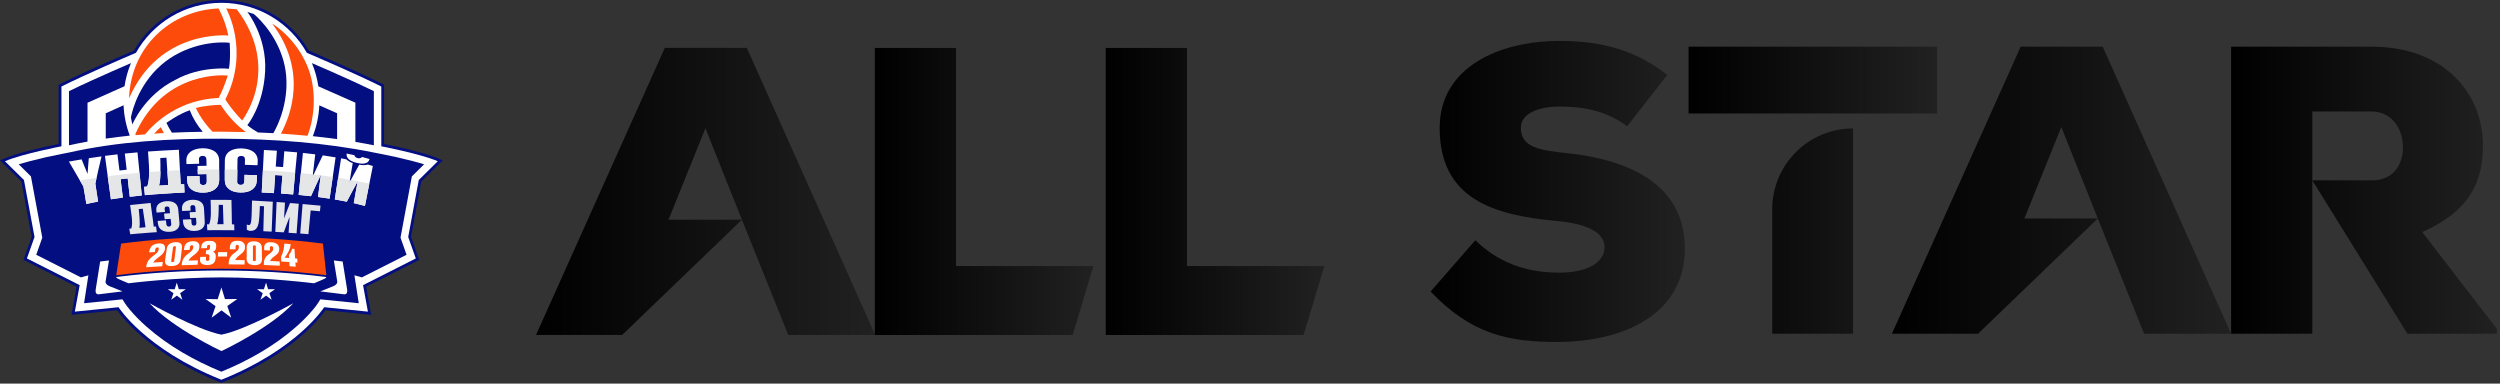 <svg width="743" height="114" viewBox="0 0 743 114" fill="none" xmlns="http://www.w3.org/2000/svg">
<rect x="0" y="0" width="743" height="114" fill="#333333" stroke="none"/>
<path fill-rule="evenodd" clip-rule="evenodd" d="M34.83 92.2L21.24 93.58L22.76 85.22L6.98 77.24L9.41 70.38L6.35 53.92L0 47.65L1.14 47.16C3.34 46.21 5.84 45.52 8.15 44.91C11.2 44.11 14.32 43.4 17.42 42.79V25.19L17.88 24.96C20.62 23.59 23.41 22.29 26.19 21.02C30.7 18.97 35.25 16.97 39.81 15.03C45.16 5.75 55.03 0 65.78 0C76.53 0 86.41 5.74 91.75 15.03C96.31 16.97 100.86 18.97 105.37 21.02C108.16 22.29 110.95 23.58 113.68 24.96L114.14 25.19V42.79C117.24 43.4 120.37 44.11 123.41 44.91C125.73 45.52 128.22 46.21 130.42 47.16L131.56 47.65L125.21 53.92L122.15 70.38L124.58 77.24L108.8 85.22L110.32 93.58L96.73 92.2C96.3 92.82 95.8 93.44 95.34 94C93.74 95.92 91.94 97.71 90.07 99.37C83.12 105.52 74.66 110.22 66.08 113.65L65.77 113.77L65.46 113.65C56.87 110.22 48.42 105.52 41.47 99.37C39.6 97.71 37.8 95.92 36.2 94C35.73 93.44 35.23 92.82 34.81 92.2" fill="#030E80"/>
<path fill-rule="evenodd" clip-rule="evenodd" d="M91.19 15.69C86.2 6.83 76.7 0.84 65.8 0.84C54.9 0.84 45.41 6.83 40.41 15.69C37.06 17.12 25.47 22.1 18.26 25.71V43.48C18.26 43.48 6.67 45.69 1.47 47.92L7.12 53.5L10.26 70.43L8 76.81L23.68 84.74L22.24 92.62L35.23 91.3C35.23 91.3 43.11 103.79 65.79 112.86C88.47 103.79 96.35 91.3 96.35 91.3L109.34 92.62L107.9 84.74L123.58 76.81L121.32 70.43L124.46 53.5L130.11 47.92C124.91 45.69 113.32 43.48 113.32 43.48V25.71C106.11 22.1 94.53 17.12 91.17 15.69" fill="white"/>
<path fill-rule="evenodd" clip-rule="evenodd" d="M37.01 25.62C37.37 23.23 38.02 20.93 38.92 18.76C35.09 20.41 31.28 22.09 27.49 23.81C25.15 24.87 22.82 25.96 20.51 27.09V43.18C22.33 42.78 24.17 42.41 26.01 42.08V30.53L37.02 25.62H37.01Z" fill="#030E80"/>
<path fill-rule="evenodd" clip-rule="evenodd" d="M38.58 40.31C37.5 37.48 36.86 34.45 36.72 31.28L31.43 33.67V41.19C33.81 40.85 36.19 40.55 38.58 40.3" fill="#030E80"/>
<path fill-rule="evenodd" clip-rule="evenodd" d="M94.9 31.31C94.75 34.53 94.08 37.61 92.97 40.47C95.38 40.72 97.79 41.01 100.19 41.34V33.67L94.9 31.31Z" fill="#030E80"/>
<path fill-rule="evenodd" clip-rule="evenodd" d="M111.11 43.19V27.09C108.8 25.96 106.47 24.88 104.13 23.81C100.34 22.08 96.52 20.4 92.7 18.76C93.61 20.94 94.26 23.25 94.62 25.66L105.62 30.52V42.17C107.46 42.48 109.29 42.81 111.12 43.18" fill="#030E80"/>
<path fill-rule="evenodd" clip-rule="evenodd" d="M67.22 2.51C67.22 2.51 74.35 15.05 66.98 29.54C66.98 29.54 68.12 31.7 71.96 35.81C71.96 35.81 83.81 20.63 70.37 2.76L67.21 2.51H67.22Z" fill="#FC4B0B"/>
<path fill-rule="evenodd" clip-rule="evenodd" d="M73.51 3.56L75.41 4.15C75.41 4.15 81.78 9.21 84.25 18.06C86.47 26.04 84.23 34.36 81.24 39.58C79.72 39.5 78.19 39.43 76.67 39.37C75.56 38.73 74.39 37.97 73.51 37.18C73.51 37.18 78.26 31.54 78.8 21.2C79.33 10.86 73.51 3.55 73.51 3.55" fill="#030E80"/>
<path fill-rule="evenodd" clip-rule="evenodd" d="M80.89 7.02C80.89 7.02 87.44 10.77 91.14 19.16C94.23 26.16 93.61 34.69 91.38 40.35C88.75 40.1 86.12 39.89 83.48 39.72C86.27 34.6 91.59 21.2 80.89 7.02Z" fill="#FC4B0B"/>
<path fill-rule="evenodd" clip-rule="evenodd" d="M73.07 39.26C70.44 37.29 67.85 34.68 65.61 31.2C64.45 31.05 59.87 31.56 58.21 32.1C58.21 32.1 59.66 35.52 63.14 39.14C64.11 39.14 65.08 39.14 66.05 39.14C68.39 39.15 70.72 39.19 73.06 39.25" fill="#FC4B0B"/>
<path fill-rule="evenodd" clip-rule="evenodd" d="M51.08 39.43C50.44 38.43 49.9 37.45 49.46 36.52C49.46 36.52 52.91 33.97 56.4 32.76C57.29 35.06 58.6 37.21 60.25 39.17C57.2 39.21 54.14 39.29 51.09 39.43" fill="#030E80"/>
<path fill-rule="evenodd" clip-rule="evenodd" d="M45.81 39.72C46.41 39.07 47.07 38.41 47.79 37.79C47.79 37.79 48.08 38.46 48.7 39.54C47.74 39.59 46.78 39.65 45.81 39.72Z" fill="#FC4B0B"/>
<path fill-rule="evenodd" clip-rule="evenodd" d="M43.11 39.92C46.17 36.25 53.28 29.61 64.99 29.11C65.9 27.45 67.06 24.45 67.7 22.46C67.7 22.46 48.94 20.35 40.21 39.85L40.36 40.17C41.28 40.08 42.2 40 43.11 39.93" fill="#FC4B0B"/>
<path fill-rule="evenodd" clip-rule="evenodd" d="M39.33 37.01L38.91 34.95C38.91 34.95 40.14 26.99 46.64 20.49C53.14 14 62.21 12.15 68.25 12.71C68.25 12.71 68.61 17.13 68.05 20.43C68.05 20.43 59.7 19.51 52.11 23.74C42.84 28.35 39.33 37 39.33 37" fill="#030E80"/>
<path fill-rule="evenodd" clip-rule="evenodd" d="M38.35 29.23C38.91 13.77 50.8 3.11 64.94 2.51C64.94 2.51 67.03 6.22 67.85 10.56C67.85 10.56 47.41 8.48 38.35 29.23Z" fill="#FC4B0B"/>
<path fill-rule="evenodd" clip-rule="evenodd" d="M65.8 110.47C73.77 107.2 81.61 102.79 88.07 97.07C89.82 95.52 91.52 93.84 93.02 92.04C93.51 91.45 94.06 90.78 94.47 90.13L95.21 88.96L106.62 90.12L105.33 81.82L107.55 82.44L120.83 75.72L119.03 70.63L122.41 52.42L126.04 48.83C124.91 48.48 123.76 48.17 122.66 47.88C119.46 47.04 116.16 46.3 112.91 45.68L111.1 45.33C96.55 42.38 81.39 41.3 66.05 41.22C50.71 41.14 35.17 42.04 20.5 45.33L18.69 45.68C15.44 46.3 12.14 47.04 8.94 47.88C7.84 48.17 6.7 48.48 5.56 48.83L9.19 52.42L12.57 70.63L10.77 75.72L24.05 82.44L26.27 81.82L24.98 90.12L36.39 88.96L37.13 90.13C37.54 90.78 38.09 91.45 38.58 92.04C40.08 93.84 41.77 95.52 43.53 97.07C49.99 102.79 57.83 107.2 65.8 110.47Z" fill="#030E80"/>
<path fill-rule="evenodd" clip-rule="evenodd" d="M29.77 77.72L32.39 77.41L31.38 83.65C31.38 83.65 31.16 84.52 32.68 85.11C34.2 85.7 36.41 86.6 36.41 86.6L29.49 87.45C29.49 87.45 28.21 87.76 28.43 86.12L29.77 77.71V77.72Z" fill="white"/>
<path fill-rule="evenodd" clip-rule="evenodd" d="M101.84 77.72L99.22 77.41L100.23 83.65C100.23 83.65 100.45 84.52 98.93 85.11C97.41 85.7 95.2 86.6 95.2 86.6L102.12 87.45C102.12 87.45 103.4 87.76 103.18 86.12L101.84 77.71V77.72Z" fill="white"/>
<path fill-rule="evenodd" clip-rule="evenodd" d="M105.35 46.12C105.32 46.26 105.41 46.42 105.59 46.61C105.76 46.8 106.01 46.93 106.31 47C106.62 47.07 106.9 47.07 107.14 46.98C107.39 46.89 107.51 46.78 107.54 46.64C108.3 46.84 109.07 47.04 109.82 47.26C109.77 47.48 109.67 47.7 109.53 47.91C109.39 48.12 109.18 48.3 108.9 48.42C108.6 48.55 108.24 48.62 107.77 48.64C107.31 48.65 106.75 48.57 106.06 48.41C105.37 48.25 104.82 48.07 104.4 47.84C103.99 47.62 103.67 47.38 103.47 47.13C103.27 46.88 103.11 46.62 103.05 46.36C102.99 46.1 102.99 45.85 103.04 45.63C103.8 45.79 104.58 45.95 105.35 46.13M108.46 61.2C107.35 60.93 106.24 60.65 105.14 60.37C105.32 59.32 105.52 58.27 105.7 57.22C105.89 56.17 106.08 55.12 106.27 54.07C106.25 54.07 106.23 54.06 106.22 54.06C105.69 55.03 105.15 55.99 104.63 56.97C104.11 57.95 103.58 58.95 103.07 59.94C101.88 59.71 100.69 59.48 99.5 59.27C99.81 57.23 100.12 55.2 100.44 53.16C100.75 51.13 101.07 49.09 101.37 47.05C101.89 47.15 102.41 47.25 102.92 47.36C103.01 47.45 103.13 47.54 103.29 47.66C103.45 47.77 103.59 47.88 103.77 47.99C103.95 48.1 104.13 48.19 104.31 48.28C104.5 48.37 104.66 48.43 104.83 48.47C104.68 49.42 104.51 50.36 104.35 51.31C104.19 52.26 104.03 53.2 103.87 54.15C103.87 54.15 103.9 54.15 103.92 54.16C104.39 53.28 104.85 52.4 105.33 51.53C105.81 50.66 106.3 49.8 106.77 48.94C106.97 48.99 107.19 49.03 107.43 49.05C107.68 49.07 107.92 49.08 108.15 49.08C108.4 49.08 108.62 49.06 108.82 49.03C109.01 49 109.18 48.95 109.3 48.9C109.79 49.04 110.29 49.19 110.81 49.33C110.42 51.31 110.03 53.29 109.63 55.27C109.24 57.25 108.85 59.23 108.46 61.21V61.2ZM94.51 58.55C94.64 57.47 94.78 56.39 94.92 55.31C95.06 54.23 95.2 53.15 95.34 52.07C95.32 52.07 95.29 52.07 95.29 52.07C94.81 53.11 94.32 54.15 93.84 55.19C93.36 56.23 92.88 57.28 92.41 58.32C91.18 58.19 89.96 58.05 88.75 57.93C88.96 55.85 89.17 53.77 89.39 51.69C89.6 49.61 89.82 47.53 90.03 45.45C91.25 45.58 92.47 45.73 93.69 45.87C93.56 46.96 93.43 48.04 93.3 49.13C93.17 50.22 93.05 51.3 92.92 52.39C92.92 52.39 92.95 52.39 92.97 52.39C93.45 51.35 93.94 50.31 94.43 49.27C94.92 48.23 95.42 47.2 95.93 46.17C97.19 46.36 98.48 46.56 99.74 46.77C99.45 48.82 99.15 50.86 98.85 52.9C98.55 54.95 98.26 56.99 97.96 59.04C96.81 58.87 95.67 58.71 94.52 58.54L94.51 58.55ZM82.29 44.79C82.23 45.58 82.18 46.36 82.12 47.15C82.07 47.93 82.02 48.72 81.95 49.51C82.68 49.56 83.41 49.61 84.13 49.65C84.19 48.87 84.26 48.08 84.32 47.3C84.38 46.52 84.43 45.73 84.49 44.95C85.76 45.06 87.03 45.17 88.3 45.28C88.1 47.37 87.9 49.45 87.7 51.54C87.5 53.62 87.31 55.71 87.12 57.8C85.92 57.7 84.71 57.61 83.52 57.51C83.58 56.62 83.64 55.73 83.72 54.84C83.79 53.95 83.86 53.06 83.93 52.16C83.21 52.12 82.49 52.07 81.77 52.03C81.7 52.93 81.64 53.82 81.58 54.72C81.52 55.61 81.46 56.51 81.4 57.4C80.19 57.34 78.99 57.27 77.78 57.21C77.89 55.1 77.99 53 78.11 50.89C78.22 48.79 78.33 46.68 78.44 44.57C79.71 44.64 81 44.71 82.27 44.79H82.29ZM66.83 47.72C66.83 47.11 66.95 46.57 67.2 46.1C67.45 45.64 67.8 45.26 68.24 44.96C68.68 44.66 69.21 44.45 69.82 44.3C70.42 44.16 71.09 44.09 71.79 44.1C72.52 44.12 73.18 44.22 73.77 44.39C74.36 44.56 74.88 44.8 75.31 45.12C75.74 45.44 76.06 45.83 76.29 46.31C76.52 46.78 76.62 47.33 76.59 47.93C76.57 48.32 76.56 48.72 76.53 49.11C75.28 49.06 74.04 49.02 72.77 48.98C72.78 48.5 72.8 48.03 72.81 47.55C72.81 47.45 72.81 47.33 72.79 47.19C72.77 47.05 72.74 46.93 72.67 46.8C72.6 46.68 72.51 46.58 72.36 46.49C72.22 46.4 72.01 46.36 71.71 46.35C71.44 46.35 71.22 46.39 71.08 46.46C70.93 46.54 70.8 46.64 70.73 46.75C70.66 46.87 70.62 46.99 70.61 47.13C70.6 47.27 70.59 47.38 70.59 47.49C70.57 48.54 70.55 49.58 70.53 50.63C70.51 51.67 70.49 52.72 70.48 53.76C70.48 53.84 70.47 53.95 70.48 54.09C70.48 54.23 70.52 54.36 70.59 54.48C70.66 54.61 70.76 54.71 70.91 54.8C71.05 54.89 71.25 54.94 71.53 54.94C71.79 54.94 72 54.9 72.14 54.82C72.29 54.73 72.39 54.63 72.46 54.51C72.53 54.38 72.58 54.26 72.59 54.12C72.6 53.99 72.62 53.88 72.62 53.8C72.63 53.18 72.66 52.57 72.67 51.95C73.92 51.99 75.15 52.03 76.38 52.07C76.37 52.6 76.33 53.14 76.31 53.67C76.27 54.81 75.8 55.69 74.95 56.32C74.09 56.95 72.94 57.23 71.47 57.2C70.02 57.18 68.88 56.85 68.05 56.19C67.21 55.53 66.79 54.63 66.8 53.48C66.8 52.52 66.8 51.55 66.8 50.59C66.8 49.63 66.81 48.66 66.82 47.7L66.83 47.72ZM58.8 51.77C58.77 50.96 58.74 50.14 58.72 49.32C59.59 49.3 60.49 49.28 61.39 49.27C61.38 48.68 61.36 48.09 61.35 47.5C61.35 47.4 61.33 47.28 61.32 47.14C61.3 47.01 61.25 46.88 61.18 46.76C61.11 46.65 61.01 46.54 60.86 46.46C60.71 46.38 60.5 46.34 60.21 46.34C59.94 46.34 59.73 46.39 59.57 46.48C59.42 46.56 59.31 46.67 59.25 46.79C59.18 46.91 59.13 47.04 59.14 47.18C59.14 47.32 59.14 47.44 59.14 47.54C59.15 47.91 59.16 48.28 59.19 48.66C57.92 48.69 56.68 48.73 55.42 48.77C55.4 48.48 55.39 48.19 55.38 47.9C55.35 47.28 55.46 46.74 55.68 46.26C55.9 45.78 56.24 45.39 56.65 45.07C57.08 44.75 57.6 44.51 58.2 44.34C58.79 44.17 59.45 44.08 60.16 44.06C60.88 44.05 61.54 44.12 62.14 44.27C62.74 44.42 63.27 44.64 63.72 44.94C64.16 45.24 64.5 45.62 64.75 46.09C65 46.56 65.14 47.09 65.14 47.71C65.14 48.67 65.14 49.64 65.14 50.61C65.14 51.57 65.16 52.54 65.16 53.5C65.16 54.64 64.74 55.55 63.9 56.22C63.07 56.88 61.93 57.22 60.48 57.25C59.02 57.28 57.86 56.99 57.01 56.37C56.15 55.74 55.68 54.86 55.63 53.71C55.61 53.28 55.59 52.85 55.58 52.42C56.81 52.38 58.05 52.33 59.29 52.3C59.3 52.81 59.31 53.33 59.33 53.84C59.33 53.92 59.34 54.03 59.35 54.17C59.36 54.31 59.4 54.43 59.47 54.56C59.54 54.68 59.65 54.79 59.79 54.87C59.95 54.96 60.15 55 60.42 54.99C60.69 54.99 60.89 54.94 61.03 54.85C61.17 54.76 61.26 54.65 61.32 54.53C61.38 54.4 61.43 54.27 61.44 54.14C61.45 54 61.46 53.89 61.46 53.81C61.44 53.12 61.44 52.43 61.42 51.74C60.54 51.75 59.65 51.77 58.79 51.79L58.8 51.77ZM53.16 44.5C53.25 46.22 53.34 47.93 53.43 49.65C53.52 51.36 53.61 53.08 53.7 54.79C54.04 54.78 54.37 54.76 54.72 54.75C54.76 55.57 54.81 56.4 54.84 57.22C53.82 57.26 52.81 57.31 51.79 57.37C49.88 57.48 47.97 57.6 46.06 57.75C45.05 57.83 44.05 57.92 43.05 58C42.97 57.18 42.88 56.35 42.81 55.53C43.1 55.5 43.4 55.48 43.72 55.45C43.97 54.88 44.14 54.18 44.22 53.34C44.3 52.5 44.33 51.61 44.32 50.66C44.3 49.71 44.26 48.75 44.18 47.77C44.1 46.8 44.04 45.88 43.99 45.03C47.04 44.82 50.08 44.64 53.16 44.5ZM50.01 55C49.92 53.64 49.82 52.29 49.74 50.93C49.65 49.57 49.56 48.22 49.47 46.86C48.85 46.89 48.24 46.93 47.64 46.97C47.67 47.67 47.68 48.41 47.69 49.19C47.71 49.97 47.69 50.73 47.67 51.47C47.65 52.21 47.63 52.9 47.56 53.54C47.49 54.19 47.4 54.73 47.25 55.17C48.16 55.11 49.08 55.05 50.01 55ZM34.91 45.88C35 46.68 35.1 47.48 35.2 48.28C35.3 49.08 35.4 49.88 35.51 50.68C36.21 50.6 36.93 50.52 37.64 50.44C37.56 49.64 37.46 48.84 37.37 48.04C37.28 47.24 37.18 46.44 37.09 45.64C38.35 45.52 39.6 45.4 40.86 45.29C41.07 47.42 41.28 49.56 41.5 51.69C41.71 53.82 41.93 55.96 42.14 58.09C40.96 58.22 39.76 58.36 38.58 58.49C38.47 57.58 38.36 56.67 38.26 55.76C38.15 54.85 38.06 53.94 37.96 53.02C37.25 53.1 36.54 53.18 35.84 53.26C35.95 54.17 36.06 55.08 36.17 55.99C36.29 56.9 36.4 57.81 36.52 58.72C35.34 58.89 34.15 59.07 32.97 59.24C32.67 57.09 32.37 54.93 32.07 52.78C31.77 50.63 31.49 48.47 31.19 46.32C32.43 46.17 33.68 46.02 34.93 45.87L34.91 45.88ZM24.25 47.34C24.54 48.05 24.83 48.76 25.11 49.47C25.4 50.18 25.68 50.88 25.98 51.59C25.98 51.59 26.01 51.59 26.03 51.59C26.07 50.82 26.14 50.06 26.2 49.3C26.26 48.54 26.31 47.78 26.39 47.02C27.65 46.83 28.91 46.65 30.18 46.48C29.86 47.81 29.54 49.16 29.23 50.5C28.92 51.85 28.62 53.21 28.33 54.56C28.47 55.45 28.59 56.35 28.73 57.24C28.87 58.13 29.02 59.02 29.15 59.92C27.98 60.14 26.82 60.37 25.67 60.64C25.52 59.78 25.38 58.91 25.24 58.04C25.09 57.18 24.94 56.31 24.79 55.45C24.09 54.23 23.37 52.99 22.66 51.76C21.95 50.52 21.22 49.28 20.48 48.02C21.74 47.8 23 47.58 24.26 47.37L24.25 47.34Z" fill="white"/>
<path fill-rule="evenodd" clip-rule="evenodd" d="M100.49 52.83C101.65 53.01 102.82 53.21 103.99 53.42C103.95 53.66 103.91 53.9 103.87 54.14C103.87 54.14 103.9 54.14 103.92 54.15C104.04 53.92 104.16 53.7 104.28 53.47C106.09 53.8 107.93 54.16 109.77 54.55L109.63 55.25C109.24 57.23 108.85 59.21 108.46 61.19C107.35 60.92 106.24 60.64 105.14 60.36C105.32 59.31 105.52 58.26 105.7 57.21C105.89 56.16 106.08 55.11 106.27 54.06C106.25 54.06 106.23 54.05 106.22 54.05C105.69 55.02 105.15 55.98 104.63 56.96C104.11 57.94 103.58 58.94 103.07 59.93C101.88 59.7 100.69 59.47 99.5 59.26C99.81 57.22 100.12 55.19 100.44 53.15L100.49 52.82V52.83ZM95.34 52.09C96.51 52.24 97.7 52.41 98.89 52.58L98.84 52.9C98.54 54.95 98.25 56.99 97.95 59.04C96.8 58.87 95.66 58.71 94.51 58.54C94.64 57.46 94.78 56.38 94.92 55.3C95.06 54.23 95.2 53.16 95.34 52.09ZM89.41 51.42C90.59 51.54 91.78 51.66 92.98 51.8C92.96 51.99 92.93 52.19 92.91 52.38C92.91 52.38 92.94 52.38 92.96 52.38L93.22 51.83C93.9 51.91 94.59 52 95.28 52.08C94.8 53.11 94.32 54.14 93.84 55.17C93.36 56.21 92.88 57.26 92.41 58.3C91.18 58.17 89.96 58.03 88.75 57.91C88.96 55.83 89.17 53.75 89.39 51.67L89.42 51.41L89.41 51.42ZM78.14 50.62C81.25 50.76 84.46 50.97 87.74 51.26L87.71 51.53C87.51 53.61 87.32 55.7 87.13 57.79C85.93 57.69 84.72 57.6 83.53 57.5C83.59 56.61 83.65 55.72 83.73 54.83C83.8 53.94 83.87 53.05 83.94 52.15C83.22 52.11 82.5 52.06 81.78 52.02C81.71 52.92 81.65 53.81 81.59 54.71C81.53 55.6 81.47 56.5 81.41 57.39C80.2 57.33 79 57.26 77.79 57.2C77.9 55.09 78 52.99 78.12 50.88V50.63L78.14 50.62ZM66.81 50.36C68.04 50.36 69.28 50.37 70.55 50.39V50.65C70.52 51.69 70.51 52.74 70.49 53.78C70.49 53.86 70.48 53.97 70.49 54.11C70.49 54.25 70.53 54.38 70.6 54.5C70.67 54.63 70.77 54.73 70.92 54.82C71.06 54.91 71.26 54.96 71.54 54.96C71.8 54.96 72.01 54.92 72.15 54.84C72.3 54.75 72.4 54.65 72.47 54.53C72.54 54.4 72.59 54.28 72.6 54.14C72.61 54.01 72.63 53.9 72.63 53.82C72.64 53.2 72.67 52.59 72.68 51.97C73.93 52.01 75.16 52.05 76.39 52.09C76.38 52.62 76.34 53.16 76.32 53.69C76.28 54.83 75.81 55.71 74.96 56.34C74.1 56.97 72.95 57.25 71.48 57.22C70.03 57.2 68.89 56.87 68.06 56.21C67.22 55.55 66.8 54.65 66.81 53.5C66.81 52.54 66.81 51.57 66.81 50.61V50.36ZM58.75 50.43C59.53 50.41 60.33 50.4 61.13 50.39C62.44 50.37 63.78 50.36 65.13 50.36V50.61C65.13 51.57 65.15 52.54 65.15 53.5C65.15 54.64 64.73 55.55 63.89 56.22C63.06 56.88 61.92 57.22 60.47 57.25C59.01 57.28 57.85 56.99 57 56.37C56.14 55.74 55.67 54.86 55.62 53.71C55.6 53.28 55.58 52.85 55.57 52.42C56.8 52.38 58.04 52.33 59.28 52.3C59.29 52.81 59.3 53.33 59.32 53.84C59.32 53.92 59.33 54.03 59.34 54.17C59.35 54.31 59.39 54.43 59.46 54.56C59.53 54.68 59.64 54.79 59.78 54.87C59.94 54.96 60.14 55 60.41 54.99C60.68 54.99 60.88 54.94 61.02 54.85C61.16 54.76 61.25 54.65 61.31 54.53C61.37 54.4 61.42 54.27 61.43 54.14C61.44 54 61.45 53.89 61.45 53.81C61.43 53.12 61.43 52.43 61.41 51.74C60.53 51.75 59.64 51.77 58.78 51.79C58.76 51.34 58.75 50.9 58.73 50.45L58.75 50.43ZM44.32 51.12C45.41 51.04 46.53 50.96 47.69 50.89V51.46C47.66 52.2 47.63 52.89 47.57 53.53C47.5 54.18 47.41 54.72 47.26 55.16C48.17 55.1 49.09 55.04 50.02 54.99C49.93 53.63 49.83 52.28 49.75 50.92V50.76C50.96 50.69 52.21 50.63 53.49 50.58C53.56 51.98 53.64 53.38 53.71 54.78C54.05 54.77 54.38 54.75 54.73 54.74C54.77 55.56 54.82 56.39 54.85 57.21C53.83 57.25 52.82 57.3 51.8 57.36C49.89 57.47 47.98 57.59 46.07 57.74C45.06 57.82 44.06 57.91 43.06 57.99C42.98 57.17 42.89 56.34 42.82 55.52C43.11 55.49 43.41 55.47 43.73 55.44C43.98 54.87 44.15 54.17 44.23 53.33C44.3 52.63 44.33 51.89 44.33 51.11L44.32 51.12ZM32 52.36C34.7 52.02 37.87 51.66 41.46 51.35L41.49 51.68C41.7 53.81 41.92 55.95 42.13 58.08C40.95 58.21 39.75 58.35 38.57 58.48C38.46 57.57 38.35 56.66 38.25 55.75C38.14 54.84 38.05 53.93 37.95 53.01C37.24 53.09 36.53 53.17 35.83 53.25C35.94 54.16 36.05 55.07 36.16 55.98C36.28 56.89 36.39 57.8 36.51 58.71C35.33 58.88 34.14 59.06 32.96 59.23C32.66 57.08 32.36 54.92 32.06 52.77L32 52.35V52.36ZM28.71 52.81C28.58 53.39 28.46 53.96 28.33 54.54C28.47 55.43 28.59 56.33 28.73 57.22C28.87 58.11 29.02 59 29.15 59.9C27.98 60.12 26.82 60.35 25.67 60.62C25.52 59.76 25.38 58.89 25.24 58.02C25.09 57.16 24.94 56.29 24.79 55.43C24.45 54.83 24.09 54.22 23.74 53.61C24.93 53.4 26.6 53.12 28.71 52.81Z" fill="#E5E6E7"/>
<path fill-rule="evenodd" clip-rule="evenodd" d="M95.26 61.1C95.2 61.66 95.14 62.23 95.08 62.79C94.16 62.71 93.25 62.62 92.33 62.54C92.27 63.13 92.22 63.72 92.16 64.31C92.11 64.9 92.05 65.48 92 66.07C91.95 66.66 91.89 67.25 91.83 67.84C91.78 68.43 91.72 69.02 91.66 69.6C90.86 69.53 90.04 69.46 89.23 69.4C89.29 68.67 89.34 67.94 89.4 67.21C89.45 66.48 89.52 65.75 89.58 65.02C89.64 64.29 89.69 63.56 89.75 62.83C89.81 62.1 89.86 61.37 89.93 60.64C91.7 60.79 93.47 60.96 95.24 61.12M85.77 69.15C85.82 68.38 85.86 67.61 85.91 66.84C85.96 66.07 86.02 65.3 86.06 64.53C86.05 64.53 86.04 64.53 86.03 64.53C85.74 65.28 85.46 66.04 85.17 66.79C84.89 67.54 84.6 68.3 84.33 69.06C83.5 69.01 82.65 68.96 81.82 68.91C81.85 68.17 81.89 67.43 81.92 66.69C81.95 65.95 81.99 65.21 82.02 64.47C82.05 63.73 82.08 62.99 82.11 62.25C82.14 61.51 82.17 60.77 82.21 60.03C83.03 60.09 83.86 60.15 84.69 60.21C84.64 60.98 84.61 61.75 84.56 62.53C84.51 63.3 84.47 64.08 84.43 64.85C84.43 64.85 84.45 64.85 84.46 64.85C84.74 64.1 85.03 63.34 85.31 62.59C85.6 61.84 85.9 61.09 86.2 60.34C87.06 60.41 87.92 60.48 88.79 60.55C88.73 61.28 88.67 62.02 88.62 62.75C88.57 63.48 88.52 64.22 88.47 64.95C88.42 65.68 88.35 66.41 88.3 67.15C88.25 67.88 88.19 68.62 88.14 69.35C87.33 69.29 86.55 69.23 85.77 69.18V69.15ZM73.34 66.66C73.43 66.73 73.49 66.79 73.56 66.83C73.63 66.87 73.72 66.9 73.83 66.9C74 66.9 74.12 66.88 74.21 66.83C74.3 66.77 74.38 66.66 74.47 66.48C74.56 66.28 74.63 65.97 74.68 65.54C74.72 65.11 74.76 64.59 74.78 63.99C74.8 63.39 74.83 62.71 74.84 61.96C74.84 61.59 74.86 61.2 74.87 60.81C74.88 60.42 74.89 60.01 74.9 59.6C76.96 59.7 79.02 59.82 81.08 59.95C81.05 60.69 81.02 61.43 80.99 62.17C80.96 62.91 80.94 63.65 80.91 64.39C80.88 65.13 80.84 65.87 80.82 66.62C80.79 67.36 80.76 68.1 80.74 68.84C79.92 68.8 79.09 68.76 78.27 68.72C78.28 68.1 78.3 67.48 78.31 66.86C78.32 66.24 78.35 65.62 78.36 65.01C78.37 64.39 78.4 63.77 78.41 63.16C78.42 62.54 78.44 61.92 78.46 61.3C78.05 61.28 77.64 61.25 77.23 61.23C77.2 61.6 77.19 62.04 77.18 62.57C77.17 63.1 77.13 63.65 77.09 64.2C77.05 64.76 77.01 65.3 76.94 65.81C76.86 66.33 76.77 66.75 76.64 67.08C76.41 67.68 76.11 68.09 75.72 68.31C75.32 68.54 74.9 68.63 74.47 68.62C74.37 68.62 74.26 68.61 74.14 68.58C74.03 68.56 73.91 68.52 73.81 68.49C73.71 68.45 73.62 68.41 73.53 68.37C73.44 68.33 73.38 68.29 73.35 68.26C73.35 67.73 73.35 67.19 73.35 66.66H73.34ZM68.79 59.4C68.8 60.01 68.81 60.62 68.82 61.22C68.82 61.83 68.85 62.43 68.86 63.04C68.86 63.65 68.88 64.25 68.89 64.86C68.9 65.47 68.91 66.07 68.92 66.68C69.15 66.68 69.38 66.68 69.61 66.69C69.62 67.27 69.63 67.85 69.64 68.43C68.95 68.43 68.26 68.41 67.57 68.41C66.26 68.4 64.96 68.4 63.66 68.4C62.97 68.4 62.29 68.4 61.61 68.42C61.58 67.84 61.55 67.26 61.51 66.68C61.72 66.68 61.91 66.68 62.13 66.68C62.32 66.29 62.46 65.81 62.54 65.23C62.62 64.65 62.66 64.02 62.67 63.36C62.68 62.7 62.67 62.02 62.65 61.33C62.62 60.64 62.6 60 62.59 59.4C64.66 59.39 66.72 59.38 68.79 59.42V59.4ZM66.43 66.65C66.42 66.17 66.4 65.69 66.38 65.21C66.37 64.73 66.35 64.25 66.34 63.77C66.33 63.29 66.31 62.81 66.29 62.33C66.28 61.85 66.26 61.37 66.25 60.89C65.83 60.89 65.43 60.89 65.01 60.89C65.01 61.38 65.01 61.9 64.99 62.45C64.98 63 64.96 63.53 64.93 64.05C64.9 64.57 64.85 65.05 64.79 65.51C64.74 65.96 64.65 66.34 64.54 66.64C65.16 66.64 65.79 66.64 66.42 66.64L66.43 66.65ZM56.49 64.79C56.45 64.22 56.4 63.65 56.36 63.07C56.95 63.05 57.55 63.03 58.15 63.01C58.12 62.6 58.09 62.18 58.06 61.77C58.06 61.69 58.04 61.61 58.02 61.51C58 61.42 57.98 61.32 57.93 61.24C57.88 61.16 57.8 61.09 57.7 61.04C57.6 60.99 57.45 60.96 57.26 60.97C57.08 60.97 56.93 61.01 56.84 61.07C56.75 61.13 56.68 61.21 56.64 61.29C56.6 61.37 56.57 61.46 56.58 61.56C56.58 61.66 56.59 61.74 56.6 61.82C56.62 62.08 56.63 62.34 56.66 62.6C55.82 62.63 54.98 62.67 54.14 62.71C54.12 62.51 54.11 62.3 54.09 62.1C54.05 61.67 54.11 61.29 54.24 60.96C54.37 60.62 54.58 60.34 54.86 60.12C55.13 59.89 55.47 59.71 55.86 59.59C56.26 59.46 56.69 59.39 57.17 59.38C57.64 59.36 58.08 59.4 58.5 59.49C58.91 59.58 59.27 59.73 59.57 59.94C59.88 60.15 60.13 60.41 60.31 60.74C60.49 61.06 60.6 61.45 60.62 61.88C60.66 62.56 60.7 63.25 60.74 63.93C60.78 64.61 60.82 65.3 60.85 65.98C60.9 66.79 60.65 67.43 60.11 67.9C59.57 68.37 58.81 68.62 57.83 68.64C56.84 68.67 56.04 68.46 55.44 68.02C54.84 67.58 54.51 66.97 54.43 66.16C54.4 65.86 54.38 65.56 54.35 65.26C55.18 65.22 56.01 65.19 56.84 65.16C56.87 65.52 56.9 65.88 56.92 66.24C56.92 66.3 56.92 66.37 56.95 66.47C56.97 66.57 56.99 66.66 57.04 66.74C57.09 66.83 57.18 66.9 57.28 66.96C57.39 67.02 57.53 67.05 57.71 67.04C57.89 67.04 58.02 67 58.1 66.93C58.19 66.86 58.27 66.79 58.3 66.7C58.33 66.61 58.36 66.52 58.36 66.43C58.36 66.34 58.36 66.26 58.36 66.2C58.33 65.71 58.29 65.23 58.26 64.74C57.67 64.76 57.08 64.78 56.48 64.79H56.49ZM48.94 65.17C48.88 64.61 48.81 64.04 48.75 63.48C49.34 63.44 49.93 63.4 50.53 63.37C50.48 62.96 50.44 62.55 50.4 62.14C50.4 62.07 50.38 61.98 50.37 61.89C50.36 61.8 50.31 61.71 50.26 61.63C50.21 61.55 50.13 61.49 50.01 61.43C49.91 61.38 49.76 61.36 49.58 61.37C49.39 61.38 49.26 61.42 49.17 61.48C49.08 61.55 49.01 61.62 48.98 61.7C48.94 61.79 48.92 61.87 48.92 61.97C48.92 62.06 48.94 62.15 48.95 62.22C48.98 62.48 49 62.73 49.04 62.99C48.2 63.05 47.37 63.11 46.53 63.18C46.51 62.98 46.49 62.78 46.46 62.59C46.41 62.17 46.44 61.79 46.56 61.46C46.68 61.13 46.87 60.84 47.14 60.61C47.41 60.38 47.73 60.19 48.12 60.05C48.51 59.91 48.95 59.83 49.42 59.79C49.9 59.76 50.34 59.79 50.75 59.86C51.16 59.94 51.52 60.07 51.84 60.26C52.15 60.45 52.41 60.7 52.6 61.02C52.79 61.34 52.92 61.71 52.96 62.14C53.03 62.81 53.09 63.49 53.15 64.16C53.21 64.83 53.28 65.51 53.34 66.18C53.41 66.98 53.19 67.62 52.67 68.1C52.15 68.58 51.4 68.85 50.43 68.9C49.44 68.95 48.65 68.77 48.03 68.35C47.42 67.94 47.05 67.34 46.96 66.55C46.92 66.26 46.88 65.96 46.85 65.66C47.67 65.6 48.49 65.54 49.32 65.49C49.35 65.84 49.39 66.2 49.43 66.55C49.43 66.61 49.45 66.68 49.47 66.78C49.49 66.87 49.53 66.96 49.58 67.05C49.63 67.13 49.71 67.2 49.82 67.26C49.92 67.31 50.07 67.34 50.24 67.33C50.42 67.33 50.56 67.28 50.65 67.21C50.73 67.15 50.79 67.07 50.83 66.98C50.87 66.89 50.89 66.8 50.89 66.71C50.89 66.61 50.89 66.54 50.88 66.48C50.83 66 50.77 65.52 50.72 65.04C50.13 65.07 49.54 65.11 48.96 65.14L48.94 65.17ZM44.76 60.33C44.84 60.91 44.92 61.5 44.99 62.08C45.07 62.66 45.15 63.25 45.23 63.84C45.31 64.42 45.39 65.01 45.47 65.6C45.55 66.19 45.62 66.77 45.7 67.36C45.93 67.35 46.16 67.33 46.38 67.31C46.46 67.87 46.53 68.44 46.6 69C45.92 69.04 45.24 69.09 44.56 69.14C43.28 69.24 41.99 69.34 40.71 69.45C40.04 69.51 39.38 69.57 38.71 69.63C38.61 69.08 38.52 68.53 38.42 67.98C38.61 67.96 38.81 67.94 39.01 67.92C39.15 67.54 39.24 67.06 39.25 66.5C39.26 65.94 39.25 65.34 39.18 64.71C39.12 64.07 39.03 63.43 38.93 62.78C38.83 62.13 38.75 61.52 38.67 60.94C40.69 60.72 42.71 60.52 44.74 60.32L44.76 60.33ZM43.24 67.55C43.18 67.09 43.11 66.63 43.05 66.17C42.99 65.71 42.92 65.25 42.85 64.79C42.78 64.33 42.71 63.87 42.64 63.41C42.58 62.95 42.5 62.49 42.44 62.03C42.05 62.07 41.63 62.11 41.23 62.14C41.27 62.61 41.33 63.12 41.38 63.64C41.43 64.16 41.47 64.68 41.49 65.18C41.52 65.68 41.54 66.15 41.53 66.59C41.53 67.03 41.48 67.4 41.4 67.7C42.02 67.64 42.63 67.59 43.24 67.54V67.55Z" fill="#E5E6E7"/>
<path fill-rule="evenodd" clip-rule="evenodd" d="M44.45 90.12C44.45 90.12 58.63 98.1 65.81 99.46C72.98 98.09 87.17 90.12 87.17 90.12C80.24 97.62 65.81 104.34 65.81 104.34C65.81 104.34 51.38 97.62 44.45 90.12Z" fill="white"/>
<path fill-rule="evenodd" clip-rule="evenodd" d="M65.8 85.43L66.86 88.89L70.53 88.86L67.56 90.94L68.72 94.42L65.83 92.24L62.89 94.42L64.06 90.99L61.08 88.86L64.7 88.92L65.8 85.43Z" fill="white"/>
<path fill-rule="evenodd" clip-rule="evenodd" d="M79.07 83.98L79.67 85.95L81.75 85.94L80.07 87.12L80.73 89.09L79.08 87.86L77.41 89.09L78.08 87.15L76.38 85.94L78.44 85.97L79.07 83.98Z" fill="white"/>
<path fill-rule="evenodd" clip-rule="evenodd" d="M52.54 83.98L53.14 85.95L55.23 85.94L53.54 87.12L54.2 89.09L52.56 87.86L50.88 89.09L51.55 87.15L49.86 85.94L51.92 85.97L52.54 83.98Z" fill="white"/>
<path fill-rule="evenodd" clip-rule="evenodd" d="M34.53 82.31C34.56 82.44 34.62 82.57 34.73 82.66C35.07 82.92 38.18 84.19 38.18 84.19C38.18 84.19 52.02 82.44 65.75 82.44C79.48 82.44 93.32 84.19 93.32 84.19C93.32 84.19 96.44 82.92 96.77 82.66C96.88 82.57 96.94 82.45 96.97 82.32H96.9C76.18 79.77 55.31 79.73 34.59 82.32H34.52L34.53 82.31Z" fill="white"/>
<path fill-rule="evenodd" clip-rule="evenodd" d="M35.99 72.39L34.54 81.8C44.85 80.51 55.25 79.86 65.76 79.87C76.27 79.87 86.67 80.52 96.98 81.8L95.98 72.39C75.41 69.8 55.42 69.84 35.99 72.39Z" fill="#FC4B0B"/>
<path d="M83.52 76.32C83.66 76.05 83.8 75.75 83.92 75.42C84.04 75.09 84.14 74.76 84.23 74.41C84.32 74.06 84.38 73.72 84.42 73.38C84.47 73.03 84.49 72.71 84.5 72.4C85.12 72.45 85.75 72.5 86.37 72.56C86.36 72.92 86.3 73.28 86.2 73.63C86.1 73.99 85.97 74.34 85.8 74.68C85.63 75.02 85.45 75.35 85.24 75.68C85.03 76 84.81 76.31 84.57 76.58C85.02 76.61 85.47 76.64 85.91 76.67C85.89 76.37 85.87 76.06 85.86 75.76C86.07 75.51 86.26 75.22 86.45 74.89C86.64 74.55 86.76 74.23 86.82 73.92C87.05 73.94 87.28 73.96 87.51 73.98C87.54 74.45 87.58 74.92 87.61 75.39C87.64 75.86 87.67 76.33 87.7 76.8C87.91 76.82 88.11 76.83 88.33 76.85C88.36 77.25 88.39 77.65 88.42 78.04C88.21 78.03 88 78.01 87.79 78C87.82 78.42 87.85 78.83 87.88 79.25C87.27 79.21 86.67 79.17 86.06 79.13C86.03 78.71 86.01 78.29 85.98 77.87C85.18 77.82 84.37 77.77 83.58 77.72C83.56 77.25 83.53 76.78 83.52 76.31M78.49 73.82C78.48 73.15 78.64 72.67 79 72.37C79.35 72.07 79.93 71.94 80.74 72C81.43 72.05 81.97 72.23 82.36 72.55C82.75 72.87 82.96 73.33 82.99 73.93C83 74.23 82.97 74.48 82.9 74.7C82.82 74.92 82.72 75.11 82.58 75.28C82.44 75.45 82.28 75.61 82.1 75.75C81.92 75.89 81.73 76.03 81.54 76.18C81.35 76.32 81.15 76.47 80.97 76.63C80.79 76.79 80.62 76.98 80.47 77.19C80.42 77.26 80.39 77.33 80.38 77.38C80.37 77.41 80.35 77.44 80.33 77.47C80.32 77.5 80.3 77.53 80.3 77.56C81.23 77.61 82.17 77.65 83.1 77.7C83.12 78.12 83.14 78.54 83.16 78.96C81.58 78.89 80 78.82 78.42 78.76C78.42 78.62 78.42 78.48 78.42 78.34C78.42 77.85 78.48 77.44 78.61 77.1C78.75 76.76 78.92 76.48 79.13 76.24C79.34 76 79.57 75.79 79.81 75.62C80.05 75.45 80.28 75.28 80.49 75.11C80.7 74.94 80.87 74.76 81.01 74.56C81.14 74.36 81.2 74.12 81.19 73.83C81.19 73.67 81.15 73.52 81.09 73.39C81.03 73.25 80.89 73.18 80.68 73.16C80.57 73.16 80.48 73.16 80.41 73.2C80.34 73.23 80.29 73.28 80.26 73.34C80.23 73.4 80.21 73.47 80.21 73.54C80.21 73.62 80.2 73.69 80.21 73.77C80.21 74 80.22 74.22 80.23 74.45C79.66 74.42 79.09 74.39 78.53 74.37C78.53 74.19 78.52 74.01 78.52 73.83L78.49 73.82ZM75.14 77.15C75.14 77.34 75.18 77.46 75.27 77.52C75.36 77.58 75.46 77.61 75.59 77.61C75.71 77.61 75.81 77.59 75.9 77.54C75.98 77.49 76.03 77.37 76.03 77.18C76.03 76.55 76.03 75.91 76.03 75.27C76.03 74.64 76.03 74 76.03 73.36C76.03 73.17 75.98 73.05 75.9 72.99C75.81 72.93 75.71 72.9 75.6 72.9C75.48 72.9 75.38 72.92 75.29 72.97C75.21 73.02 75.17 73.14 75.17 73.33V77.15H75.14ZM73.33 73.39C73.33 72.85 73.53 72.43 73.91 72.13C74.29 71.83 74.84 71.69 75.57 71.72C76.29 71.75 76.85 71.93 77.23 72.26C77.61 72.59 77.8 73.02 77.81 73.56C77.81 74.15 77.83 74.75 77.84 75.35C77.84 75.94 77.85 76.54 77.86 77.14C77.86 77.67 77.69 78.09 77.3 78.39C76.91 78.69 76.34 78.83 75.59 78.81C74.84 78.79 74.26 78.62 73.87 78.3C73.48 77.98 73.29 77.55 73.3 77.01C73.3 76.41 73.31 75.81 73.32 75.21C73.32 74.61 73.33 74.01 73.34 73.41L73.33 73.39ZM68.32 73.53C68.34 72.85 68.54 72.35 68.91 72.02C69.28 71.7 69.87 71.55 70.67 71.56C71.36 71.57 71.89 71.74 72.27 72.05C72.64 72.36 72.83 72.83 72.82 73.44C72.82 73.75 72.77 74.01 72.68 74.24C72.59 74.47 72.47 74.67 72.32 74.85C72.17 75.03 72.01 75.2 71.82 75.35C71.63 75.5 71.43 75.66 71.23 75.81C71.03 75.96 70.83 76.13 70.64 76.3C70.45 76.47 70.27 76.67 70.11 76.89C70.06 76.97 70.02 77.03 70 77.08C69.99 77.11 69.97 77.15 69.95 77.18C69.93 77.21 69.92 77.24 69.91 77.28C70.84 77.28 71.77 77.3 72.7 77.32C72.7 77.75 72.7 78.18 72.69 78.62C71.11 78.6 69.53 78.59 67.96 78.58C67.96 78.44 67.96 78.29 67.97 78.15C67.99 77.65 68.08 77.23 68.23 76.88C68.38 76.53 68.57 76.23 68.79 75.97C69.02 75.71 69.26 75.5 69.52 75.31C69.77 75.13 70.01 74.94 70.23 74.76C70.45 74.58 70.64 74.38 70.78 74.17C70.92 73.96 71 73.71 71 73.42C71 73.26 70.98 73.11 70.93 72.97C70.88 72.83 70.75 72.76 70.53 72.76C70.41 72.76 70.32 72.77 70.25 72.81C70.19 72.85 70.13 72.9 70.1 72.96C70.07 73.02 70.04 73.09 70.03 73.17C70.03 73.25 70.01 73.33 70.01 73.4C70.01 73.63 69.99 73.86 69.99 74.1C69.42 74.1 68.86 74.08 68.29 74.08C68.29 73.9 68.3 73.71 68.31 73.53H68.32ZM67.52 74.94C67.5 75.38 67.48 75.81 67.47 76.25C66.56 76.25 65.66 76.25 64.75 76.25C64.78 75.81 64.8 75.38 64.83 74.94C65.73 74.94 66.62 74.94 67.53 74.94H67.52ZM61.25 76.3C61.23 76.54 61.21 76.78 61.2 77.02C61.2 77.16 61.22 77.28 61.28 77.39C61.34 77.5 61.47 77.55 61.67 77.55C61.87 77.55 62 77.49 62.08 77.38C62.16 77.27 62.2 77.15 62.21 77.01C62.21 76.85 62.23 76.68 62.24 76.52C62.25 76.32 62.24 76.16 62.24 76.03C62.22 75.9 62.17 75.8 62.09 75.72C62.01 75.65 61.9 75.59 61.75 75.56C61.61 75.53 61.4 75.52 61.16 75.52C61.19 75.14 61.22 74.75 61.25 74.37C61.36 74.37 61.46 74.37 61.57 74.37C61.76 74.37 61.95 74.32 62.12 74.22C62.28 74.13 62.37 73.99 62.38 73.81C62.39 73.62 62.41 73.43 62.43 73.24C62.44 73.11 62.43 73 62.38 72.91C62.33 72.81 62.23 72.76 62.05 72.77C61.75 72.77 61.57 72.95 61.54 73.3C61.53 73.45 61.52 73.59 61.51 73.74C60.93 73.75 60.35 73.76 59.77 73.78C59.77 73.45 59.82 73.15 59.91 72.88C59.99 72.61 60.12 72.38 60.32 72.19C60.51 72 60.75 71.85 61.06 71.74C61.37 71.63 61.74 71.57 62.17 71.57C62.5 71.57 62.8 71.59 63.06 71.64C63.33 71.69 63.55 71.79 63.73 71.92C63.92 72.06 64.06 72.23 64.15 72.46C64.24 72.68 64.27 72.96 64.25 73.3C64.24 73.47 64.22 73.63 64.19 73.78C64.16 73.93 64.12 74.07 64.05 74.2C63.97 74.33 63.87 74.45 63.75 74.56C63.62 74.67 63.45 74.77 63.25 74.85C63.44 74.91 63.61 74.99 63.73 75.1C63.85 75.21 63.95 75.33 64.01 75.48C64.07 75.62 64.1 75.78 64.11 75.95C64.12 76.12 64.12 76.29 64.11 76.47C64.09 76.83 64.03 77.15 63.94 77.44C63.85 77.72 63.72 77.96 63.53 78.15C63.34 78.34 63.1 78.49 62.79 78.6C62.48 78.71 62.09 78.76 61.63 78.77C60.9 78.78 60.34 78.65 59.95 78.37C59.57 78.09 59.4 77.64 59.45 77.02C59.47 76.8 59.49 76.58 59.5 76.36C60.09 76.34 60.68 76.33 61.27 76.32L61.25 76.3ZM54.73 73.8C54.81 73.12 55.05 72.61 55.45 72.26C55.84 71.92 56.45 71.73 57.25 71.69C57.94 71.66 58.46 71.8 58.81 72.09C59.17 72.38 59.32 72.84 59.26 73.46C59.23 73.77 59.16 74.04 59.05 74.27C58.94 74.5 58.81 74.71 58.64 74.9C58.48 75.09 58.3 75.27 58.1 75.43C57.9 75.59 57.69 75.76 57.47 75.92C57.25 76.08 57.04 76.26 56.84 76.44C56.64 76.62 56.44 76.83 56.27 77.06C56.21 77.14 56.17 77.21 56.15 77.26C56.13 77.3 56.1 77.33 56.08 77.36C56.06 77.39 56.05 77.43 56.04 77.46C56.97 77.43 57.9 77.4 58.84 77.37C58.8 77.81 58.76 78.24 58.72 78.68C57.14 78.72 55.56 78.78 53.98 78.83C53.99 78.69 54.01 78.54 54.03 78.4C54.09 77.91 54.21 77.48 54.39 77.12C54.57 76.77 54.78 76.45 55.02 76.19C55.27 75.92 55.52 75.69 55.8 75.5C56.07 75.3 56.32 75.11 56.56 74.91C56.79 74.72 56.99 74.51 57.15 74.29C57.31 74.07 57.41 73.82 57.44 73.52C57.46 73.36 57.44 73.21 57.39 73.07C57.34 72.93 57.22 72.87 57 72.88C56.89 72.88 56.79 72.91 56.72 72.95C56.65 72.99 56.59 73.04 56.55 73.11C56.51 73.17 56.48 73.24 56.47 73.32C56.46 73.4 56.44 73.48 56.43 73.56C56.41 73.79 56.38 74.02 56.36 74.26C55.79 74.28 55.22 74.3 54.65 74.33C54.67 74.15 54.69 73.96 54.71 73.78L54.73 73.8ZM50.9 77.47C50.87 77.66 50.9 77.78 50.98 77.83C51.06 77.88 51.17 77.9 51.29 77.9C51.41 77.9 51.52 77.86 51.61 77.8C51.71 77.74 51.77 77.61 51.79 77.43C51.87 76.79 51.96 76.15 52.04 75.51C52.12 74.87 52.2 74.23 52.28 73.59C52.3 73.4 52.28 73.28 52.19 73.23C52.11 73.18 52.01 73.16 51.9 73.17C51.78 73.17 51.68 73.21 51.58 73.27C51.48 73.33 51.43 73.45 51.4 73.64C51.32 74.28 51.23 74.92 51.15 75.56C51.07 76.2 50.98 76.84 50.9 77.47ZM49.57 73.87C49.65 73.33 49.89 72.89 50.31 72.56C50.74 72.22 51.32 72.02 52.05 71.98C52.78 71.93 53.32 72.06 53.66 72.35C54 72.64 54.15 73.06 54.08 73.6C54.01 74.2 53.94 74.81 53.87 75.41C53.8 76.01 53.72 76.62 53.65 77.22C53.59 77.76 53.34 78.2 52.91 78.53C52.48 78.86 51.89 79.04 51.12 79.08C50.37 79.12 49.81 78.99 49.46 78.69C49.11 78.4 48.97 77.98 49.05 77.45C49.14 76.85 49.23 76.25 49.31 75.66C49.4 75.06 49.48 74.46 49.57 73.87ZM44.44 74.51C44.55 73.85 44.81 73.35 45.23 73C45.65 72.65 46.26 72.43 47.08 72.36C47.77 72.3 48.3 72.41 48.64 72.68C48.98 72.95 49.11 73.39 49.02 74C48.98 74.3 48.89 74.57 48.77 74.8C48.65 75.03 48.5 75.24 48.33 75.44C48.16 75.63 47.96 75.81 47.75 75.98C47.54 76.15 47.32 76.31 47.1 76.48C46.88 76.65 46.65 76.82 46.44 77.01C46.23 77.2 46.02 77.41 45.83 77.63C45.76 77.71 45.72 77.78 45.69 77.83C45.67 77.87 45.64 77.9 45.62 77.93C45.6 77.96 45.58 78 45.57 78.03C46.51 77.97 47.46 77.91 48.39 77.85C48.33 78.28 48.27 78.71 48.21 79.13C46.62 79.22 45.02 79.32 43.43 79.42C43.45 79.28 43.48 79.14 43.5 79C43.58 78.52 43.71 78.1 43.91 77.76C44.11 77.41 44.34 77.1 44.6 76.84C44.86 76.58 45.13 76.34 45.42 76.14C45.7 75.94 45.96 75.73 46.2 75.53C46.45 75.33 46.66 75.12 46.84 74.9C47.01 74.68 47.12 74.43 47.16 74.14C47.18 73.98 47.18 73.83 47.14 73.7C47.1 73.57 46.98 73.52 46.76 73.53C46.64 73.54 46.54 73.57 46.47 73.61C46.39 73.66 46.34 73.71 46.29 73.77C46.25 73.84 46.21 73.9 46.19 73.98C46.17 74.06 46.15 74.13 46.14 74.21C46.1 74.44 46.07 74.66 46.03 74.89C45.45 74.94 44.88 74.99 44.3 75.03C44.33 74.85 44.36 74.68 44.39 74.5L44.44 74.51Z" fill="white"/>
<path d="M220.5 65.3L184.91 99.55H159.31L197.58 14.23H221.96L260.11 99.55H234.27L220.5 65.3ZM209.65 38.12L198.68 65.3H220.5L209.65 38.12Z" fill="url(#paint0_linear_126_536)"/>
<path d="M284.14 14.23V79.08H324.97L318.8 99.56H260V14.241H284.13L284.14 14.23Z" fill="url(#paint1_linear_126_536)"/>
<path d="M352.77 14.23V79.08H393.6L387.43 99.56H328.63V14.241H352.76L352.77 14.23Z" fill="url(#paint2_linear_126_536)"/>
<path d="M483.56 37.51C477.71 33.12 471.01 31.66 463.57 31.66C457.72 31.66 451.99 33.49 451.99 38C451.99 43.85 457.72 44.7 466.13 45.56C483.07 47.39 500.75 54.21 500.75 73.84C500.75 93.47 482.47 101.51 463.33 101.63C447.97 101.75 437 99.07 425.18 86.64L438.47 71.4C446.88 79.57 456.27 81.03 463.46 81.03C471.38 81.03 476.87 78.23 476.87 73.47C476.87 69.2 471.99 66.52 462.61 65.67C443.96 63.96 427.87 59.21 427.87 38C427.87 19.96 445.54 12.16 463.58 12.16C476.38 12.16 486.37 15.09 495.52 22.28L483.58 37.52L483.56 37.51Z" fill="url(#paint3_linear_126_536)"/>
<path d="M501.85 13.86V33.73H575.72V13.86H501.85ZM526.71 99.18H550.73V38.17C537.47 38.17 526.71 48.92 526.71 62.19V99.18Z" fill="url(#paint4_linear_126_536)"/>
<path d="M623.47 64.93L587.88 99.18H562.28L600.55 13.86H624.93L663.08 99.18H637.24L623.47 64.93ZM612.62 37.75L601.65 64.93H623.47L612.62 37.75Z" fill="url(#paint5_linear_126_536)"/>
<path d="M742.07 99.19H715.5L687.22 53.6V99.19H663.09V13.87H704.78C726.6 13.87 737.93 27.89 737.93 43.25C737.93 53.73 734.27 62.63 719.89 68.97L742.07 97.74V99.2V99.19ZM687.22 33.12V53.6H705.02C711.36 53.6 714.16 48.85 714.16 43.73C714.16 38.61 711.11 33.13 704.77 33.13H687.22V33.12Z" fill="url(#paint6_linear_126_536)"/>
<defs>
<linearGradient id="paint0_linear_126_536" x1="159.31" y1="56.879" x2="260.11" y2="56.879" gradientUnits="userSpaceOnUse">
<stop/>
<stop offset="1" stop-color="#212121"/>
</linearGradient>
<linearGradient id="paint1_linear_126_536" x1="260" y1="56.884" x2="324.97" y2="56.884" gradientUnits="userSpaceOnUse">
<stop/>
<stop offset="1" stop-color="#212121"/>
</linearGradient>
<linearGradient id="paint2_linear_126_536" x1="328.63" y1="56.884" x2="393.6" y2="56.884" gradientUnits="userSpaceOnUse">
<stop/>
<stop offset="1" stop-color="#212121"/>
</linearGradient>
<linearGradient id="paint3_linear_126_536" x1="425.18" y1="56.885" x2="500.75" y2="56.885" gradientUnits="userSpaceOnUse">
<stop/>
<stop offset="1" stop-color="#212121"/>
</linearGradient>
<linearGradient id="paint4_linear_126_536" x1="501.85" y1="56.509" x2="575.72" y2="56.509" gradientUnits="userSpaceOnUse">
<stop/>
<stop offset="1" stop-color="#212121"/>
</linearGradient>
<linearGradient id="paint5_linear_126_536" x1="562.28" y1="56.509" x2="663.08" y2="56.509" gradientUnits="userSpaceOnUse">
<stop/>
<stop offset="1" stop-color="#212121"/>
</linearGradient>
<linearGradient id="paint6_linear_126_536" x1="663.09" y1="56.523" x2="742.07" y2="56.523" gradientUnits="userSpaceOnUse">
<stop/>
<stop offset="1" stop-color="#212121"/>
</linearGradient>
</defs>
</svg>
